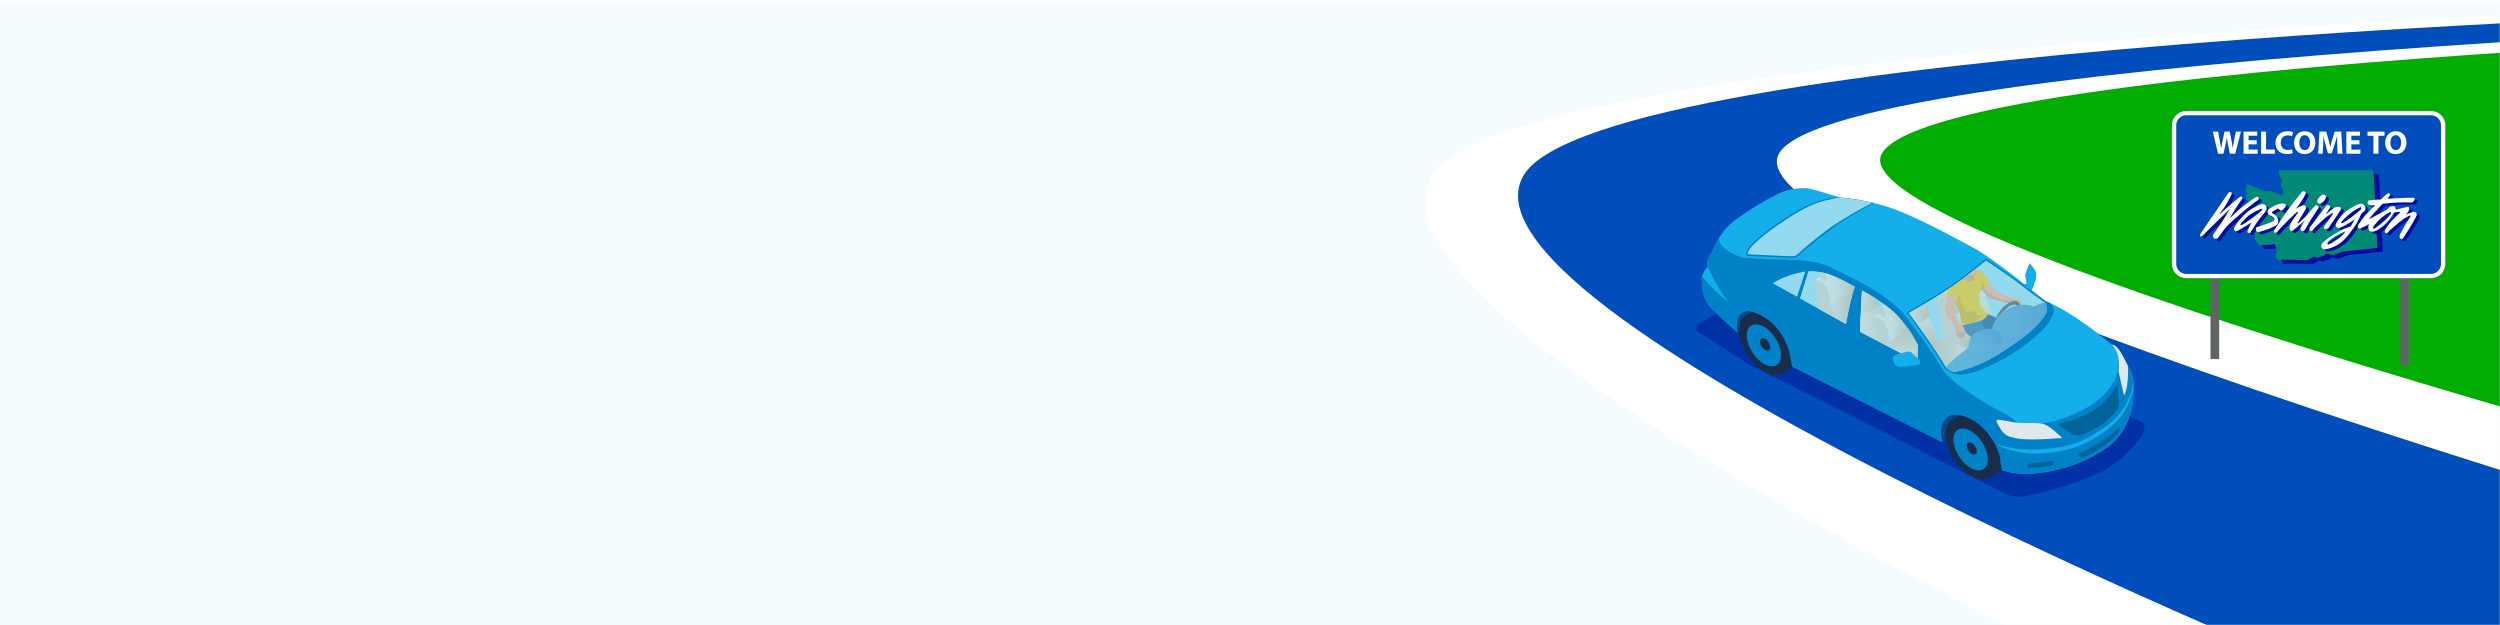<svg width="1600" height="400" fill="none" xmlns="http://www.w3.org/2000/svg" viewBox="0 0 1600 400"><g filter="url(#filter0_d)"><path fill="#F5FCFF" d="M1600 0H0v400h1600z"/></g><mask id="a" maskUnits="userSpaceOnUse" x="623" y="0" width="977" height="400"><path transform="matrix(-1 0 0 1 1600 0)" fill="#F5FCFF" d="M0 0h977v400H0z"/></mask><g mask="url(#a)"><path d="M1811.84 8.01l-221.16 12.087-412.3 43.203-76.81 45.616 349.28 203.445 293.2 27.611 67.79-331.961z" fill="#00AD00"/><path d="M1721.26 4.697S967.115 28.777 916.425 112.28C853.991 215.137 1472.9 491 1472.9 491l522.48-123.8s-828.17-206.809-790.9-269.085c38.95-65.08 809.99-83 809.99-83L1721.26 4.696z" fill="#fff"/><path d="M1531.55 450.392S919.755 205.655 975.078 112.279C1024.87 28.243 1779.91 7.401 1779.91 7.401l168.74 3.197s-771.51 22.153-809.99 87.508c-41.13 69.872 790.89 300.67 790.89 300.67l-398 51.616z" fill="#004EBB"/></g><path d="M1088.02 206.807c-3.27 1.878-3.2 4.799.17 6.494l31.23 19.982 165.34 83.193c3.37 1.694 8.93 1.652 12.64.909 14.06-2.854 34.8-9.273 45.85-14.606 3.4-1.645 8.31-4.792 11.35-7.028 5.12-3.757 13.66-11.861 16.64-17.996 1.65-3.397 2.1-6.235-1.27-7.938l-203.17-102.24c-3.37-1.695-8.8-1.553-12.07.325l-66.71 38.905z" fill="#0032A5"/><path d="M1092.84 170.849c-1.02-5.868 3.09-10.083 3.09-10.083s2.32-6.802 8.44-14.248c6.12-7.437 29.06-20.633 35.57-23.346 6.51-2.713 13.76-3.046 17.32-2.554 3.58.493 20.25 5.751 20.25 5.751s20.2 1.611 36.97 8.28 34.94 16.694 48.41 23.864c7.84 4.173 22.22 15.099 32.86 23.479l1.25-.793s-1.04-4.899-.8-5.767c.23-.877 2.73-7.012 2.73-7.012s3.06 3.097 3.99 5.659c.94 2.563-.67 6.428-1.17 8.306-.29 1.068-.92 2.337-1.4 3.238-.01-.008-.03-.017-.04-.025 5.23 4.174 8.77 7.103 8.77 7.103 18.53 7.27 42.39 27.862 42.39 27.862 4.56.234 7.7 8.831 10.98 14.69 3.29 5.868 3.12 9.816 3.03 11.536-.1 1.719 2.18 26.334-17.79 40.165-19.98 13.822-43.82 16.91-54.44 16.192a53.15 53.15 0 0 1-12.08-2.245c-.41-1.995-.8-3.864-.88-5.167-.64-10.717-10.18-23.529-19.95-28.02-12.65-5.818-18.54.092-17.89 10.818.07 1.06.39 2.737.81 4.499l-96.33-48.512c-.42-2.287-.88-4.633-1.11-6.052-1.59-9.757-9.2-20.75-17.68-25.833-13.55-8.121-17.6-.409-16.15 10.225v.017c-4.81-4.374-12.79-11.694-16.87-15.834-6.09-6.169-5.62-15.016-6.07-18.155-.46-3.138 3.79-8.038 3.79-8.038z" fill="#14AFEB"/><path d="M1089.04 178.888c.46 3.138-.02 11.986 6.07 18.154 4.09 4.14 12.07 11.46 16.87 15.834v-.017c-1.46-10.634 2.6-18.354 16.15-10.225 8.48 5.084 16.1 16.076 17.68 25.834.24 1.419.7 3.764 1.11 6.051l96.33 48.512c-.42-1.761-.75-3.439-.81-4.499-.64-10.726 5.25-16.635 17.89-10.817 9.77 4.49 19.31 17.303 19.95 28.02.08 1.302.47 3.172.88 5.167 3.04.943 7.18 1.911 12.08 2.245 10.62.718 34.46-2.371 54.44-16.193 18.13-12.545 17.92-33.971 17.8-39.121-1.67 8.814-6.12 19.848-18.32 28.237-12.6 8.672-22.43 13.338-43.1 14.173-12.18.484-20.34-3.197-24.92-4.925l-.05-.91c4.57 1.728 12.63 3.74 24.81 3.256 20.68-.827 30.5-5.501 43.1-14.165 12.28-8.447 16.71-19.565 18.36-28.413.06.309.1.601.14.885.04-2.003-.22-5.634-3.05-10.709-.92-1.644-1.83-3.497-2.76-5.325-2.14 3.631-3.53 1.845-3.53 1.845-.11 3.956-1.74 9.49-2.75 11.343-1.01 1.853-4.16 8.355-12.97 14.64s-18.81 9.607-24.53 11.444c-5.72 1.836-11.16 1.619-11.16 1.619-6.71 3.372-13.56.467-13.56.467-1.6-3.13-8.41-6.894-13.51-9.44-2.78-1.385-7.67-4.248-12.1-7.061-3.72-2.362-5.91-3.932-5.91-3.932-11.12-7.136-15.46-12.954-15.46-12.954-8.46-14.749-24.45-35.499-24.45-35.499-11.65-14.381-33.6-24.222-48.31-31.451-10.5-5.158-26.26-4.549-39.49-5.025l-15.68-.818s-15.9-4.248-16.21-12.612c-2.94 4.733-4.14 8.247-4.14 8.247s-4.11 4.224-3.09 10.083c0 0 6.77 14.407 13.63 22.795 0 0-12.54-9.899-17.12-17.052-.27.818-.41 1.611-.31 2.312zm126.12 47.527c4.1-.935 6.54-2.404 8.1-1.019l4.57 4.157s2.39 2.329.7 3.431c-1.69 1.101-7.3 1.444-11.92 1.719-4.62.275-4.97-3.915-5.07-4.591-.1-.684-.48-2.763 3.62-3.697z" fill="#0082C8"/><path d="M1154.62 172.869a24.84 24.84 0 0 1 2.58-.283c12.99-.785 26.14 7.445 30.66 9.966 7.25 4.04 20.86 11.36 28.73 20.533 9.61 11.21 7.34 10.3 21.89 35.182 0 0-4.12-2.078-10.18-5.158.08-.042.16-.076.23-.126 1.69-1.101-.7-3.43-.7-3.43l-4.57-4.157c-1.56-1.377-3.99.084-8.07 1.01-10.63-5.459-22.36-11.552-29.26-15.366-14.94-8.272-53.25-29.673-53.25-29.673s8.13-6.252 21.94-8.498z" fill="#0082C8"/><path d="M1250.15 268.415l4.45-2.646c1.73.35 3.64.984 5.73 1.953 9.77 4.49 19.31 17.303 19.95 28.02.07 1.302.47 3.172.88 5.167h.02l-7.85 4.674c-2.69 1.619-6.47 1.552-10.75-.584-8.85-4.424-16.5-16.001-17.09-25.867-.33-5.367 1.5-9.123 4.66-10.717z" fill="#192D4B"/><path d="M1254.61 265.761l-4.46 2.646c-3.17 1.594-4.99 5.35-4.67 10.717.06 1.027.2 2.07.41 3.122l-2.64.784c-.42-1.761-.75-3.439-.81-4.499-.54-8.939 3.48-14.532 12.17-12.77z" fill="#004687"/><path d="M1245.48 279.124c.59 9.866 8.25 21.451 17.09 25.867 8.85 4.415 15.54 0 14.95-9.866-.6-9.866-8.25-21.452-17.1-25.867-8.84-4.416-15.53 0-14.94 9.866z" fill="#192D4B"/><path d="M1246.43 280.058c.55 9.098 7.6 19.782 15.75 23.855 8.17 4.074 14.34.009 13.79-9.098-.55-9.098-7.6-19.782-15.76-23.855s-14.33 0-13.78 9.098z" fill="#192D4B"/><path d="M1250.22 282.153c.41 6.778 5.66 14.724 11.73 17.762 6.07 3.03 10.66 0 10.26-6.769-.41-6.777-5.66-14.724-11.73-17.754-6.08-3.046-10.67-.008-10.26 6.761z" fill="#0082C8"/><path d="M1258.74 285.425c.11 1.979 1.65 4.291 3.42 5.184 1.77.885 3.11 0 2.99-1.978-.12-1.979-1.66-4.299-3.43-5.184-1.76-.885-3.1 0-2.98 1.978zM1117.86 201.782l3.6-2.145c1.9.492 4.12 1.46 6.67 2.996 8.48 5.083 16.1 16.076 17.68 25.834.24 1.419.7 3.764 1.11 6.051l.85.426-6.74 4.006c-2.69 1.62-6.47 1.553-10.75-.584-8.85-4.415-16.5-16.001-17.1-25.867-.31-5.367 1.52-9.115 4.68-10.717z" fill="#192D4B"/><path d="M1113.18 212.5c.6 9.866 8.25 21.451 17.1 25.866 8.85 4.416 15.54.009 14.95-9.865-.59-9.866-8.25-21.452-17.1-25.867-8.84-4.416-15.54 0-14.95 9.866z" fill="#192D4B"/><path d="M1114.13 213.434c.55 9.098 7.6 19.782 15.76 23.864 8.16 4.073 14.33 0 13.79-9.098-.56-9.098-7.61-19.782-15.77-23.856-8.16-4.081-14.32-.008-13.78 9.09z" fill="#192D4B"/><path d="M1117.93 215.53c.4 6.769 5.65 14.723 11.72 17.762 6.08 3.029 10.66 0 10.26-6.77-.41-6.777-5.66-14.723-11.73-17.762-6.07-3.038-10.66-.008-10.25 6.77z" fill="#0082C8"/><path d="M1126.38 218.768c.13 2.011 1.69 4.373 3.49 5.275 1.8.901 3.17 0 3.05-2.012-.13-2.011-1.68-4.374-3.49-5.275-1.81-.901-3.17 0-3.05 2.012z" fill="#192D4B"/><path d="M1121.46 199.645l-3.6 2.146c-3.16 1.594-4.99 5.35-4.68 10.709 0 .041.01.091.01.133l-1.21.242v-.017c-1.18-8.63 1.27-15.333 9.48-13.213z" fill="#004687"/><path d="M1250.16 181.692c9.92-6.945 20.79-16.218 20.79-16.218s17.19 11.444 22.8 15.926c8.4 6.711 15.33 11.301 15.33 11.301.93.368 1.88.768 2.83 1.194 8.1 6.135-5.27 18.956-15.59 26.743-10.31 7.78-27.21 16.777-37.25 18.655-1.03.192-2 .309-2.92.368-7.96.475-11.34-3.773-11.34-3.773-7.71-13.505-24.56-35.891-24.56-35.891s19.98-11.36 29.91-18.305zM1119.07 158.688c3.38-5.117 16.66-14.69 23.6-19.123 4.97-3.171 13.01-8.497 22.65-11.318 3.21-.943 6.6-1.602 10.12-1.811a33.55 33.55 0 0 1 2.07-.067s9.94.793 21.65 3.564c0 0-16.12 8.848-23.36 13.956-7.23 5.1-21.2 16.276-22.78 17.837 0 0-2.52 3.105-5.13 3.256-2.61.158-28.92-1.211-28.92-1.211s-3.28.034.1-5.083z" fill="#0082C8"/><path d="M1250.73 182.509c8.55-5.976 17.89-13.764 20.28-15.775 3.15 2.103 17.2 11.535 22.1 15.458 8.34 6.661 15.34 11.31 15.41 11.352l.09.058.1.042.32.134c.86 1.652 1.49 3.831.71 6.009-1.6 4.449-9.74 12.821-17.65 18.046-7.65 5.042-22.22 16.711-41.51 20.3-3.13-.877-4.67-2.496-4.96-2.822-6.78-11.86-20.66-30.657-23.89-34.998 4.17-2.404 20.42-11.794 29-17.804zM1184.72 182.251c.89.493 1.67.935 2.33 1.277-2.47 6.694-4.83 19.198-5.66 23.839-8.2-4.558-19.68-10.951-29.38-16.368l5.4-17.412c10.67-.584 21.48 5.425 27.31 8.664zM1154.79 173.862c.21-.033.43-.058.65-.091l-5.36 16.151c-7.04-3.923-12.89-7.195-15.48-8.639 2.78-1.778 9.91-5.751 20.19-7.421zM1147.82 163.98c1.77-.109 3.79-2.12 4.41-2.888l.03-.042.05-.033c1.67-1.661 15.42-13.238 22.9-17.954 14.69-9.265 19.17-11.118 23.11-13.322-10.41-2.404-19.24-3.238-20.62-3.355-2.42.334-5.55 1.018-9.66 1.92-10.03 2.47-18.56 8.096-24.05 11.61l-.78.501c-7.81 4.983-20.19 14.114-23.31 18.822-1.69 2.562-1.32 3.33-1.32 3.355.08.142.36.167.36.167H1119.01c9.09.484 26.79 1.344 28.81 1.219z" fill="#94DAEE"/><path d="M1359.42 253.174s-3.28-13.714-3.51-15.208c-.23-1.494 2.24-10.367-4.19-17.378 4.14.492 7.11 7.871 10.12 13.538.21 4.232.31 13.706-2.42 19.048zM1319.85 280.318s-3.8-3.681-7.14-6.21c-3.33-2.529-5.5-3.305-9.8-3.355-4.29-.042-10.95.15-14.22-.51-3.28-.659-5.93-1.16-8.02-1.435-2.08-.284-3.8-.326-2.4 2.011s3.14 7.32 8.27 8.748c5.13 1.427 7.9 1.627 14.32 1.677 6.42.059 18.99-.926 18.99-.926z" fill="#E1E8EC"/><path d="M1330.12 278.707c.89-.05 1.78-.267 2.66-.635l.72-.3c4.01-1.695 9-3.806 13.45-7.562 3.82-3.222 6.36-5.718 7.76-7.638 1.23-1.694 1.74-3.48 1.54-5.467-.19-1.87-.81-7.587-1.17-10.834-1.48 2.287-4.12 6.152-6.97 9.365-2.41 2.721-7.49 7.671-14.49 10.308-.48.184-.96.376-1.45.576-.47.192-.95.384-1.43.56-5.65 2.145-11.21 3.781-13.94 4.532l9.27 6.177c-.01.008 1.65 1.06 4.05.918zM1299.45 296.569c2.8-.343 10.02-1.035 13.47-1.645.57-.1 1.13-.292 1.35 1.286.22 1.577-1.97 1.903-1.97 1.903-3.03.451-5.86.809-7.69.901 0 0-5.47.393-5.98.418-.63.025-1.1-.334-1.1-.334-.26-1.002.17-2.312 1.92-2.529zM1330.64 290.993l.7 1.711s.66.96 2.61-.008c1.94-.968 9.93-5.267 14.56-8.723 3.43-2.562 6.55-5.951 7.13-6.685.59-.735 1.13-2.605 1.16-3.281.02-.676.41-1.978-1.09-.233-1.5 1.744-6.86 6.301-10.44 8.68-3.58 2.379-12.56 6.895-14.08 7.479.01.008-.84.334-.55 1.06z" fill="#006399"/><path d="M1095.68 161.05s-.98 2.229.99 4.483c1.96 2.253 6.32 6.126 6.32 6.126s1.1.434-.91 2.888c-2.02 2.454-2.28 2.471-2.28 2.471s-.3.35-.78.375c-.37.025-.83-.142-1.35-.793-1.2-1.502-3.65-3.822-4.83-5.759-.87-4.966 1.96-8.756 2.84-9.791z" fill="#0082C8"/><path d="M1223.26 225.395c-1.36-1.201-3.38-.242-6.59.635-9.01-4.616-18.95-9.766-26.13-13.631.12-9.039.85-21.626 1.14-26.476 10.78 5.801 19.07 11.911 24.13 17.812 6.3 7.354 7.44 9.432 11.69 17.178.02.025.03.05.04.075l-.32 8.005-3.96-3.598z" fill="#94DAEE"/><path d="M1244.09 221.332l9.98 4.265c.37-2.446 1.35-6.018.24-12.437-1.09-6.31-4.28-10.7-4.28-10.7s.13-5.217-2.08-11.411a11.113 11.113 0 0 0-3.09-4.632c-1.75 1.118-3.59 2.27-5.45 3.414l4.68 31.501z" fill="#D4CDBF"/><path d="M1270.38 190.857s.56-4.824-1.64-11.009c-1.26-3.514-3.38-5.709-5.15-7.028-3.78 3.013-8.43 6.594-12.85 9.699-1.7 1.193-3.71 2.521-5.87 3.898 1.23 1.093 2.36 2.579 3.1 4.632 2.2 6.194 2.08 11.41 2.08 11.41l20.33-11.602z" fill="url(#paint0_linear)"/><path d="M1254.31 213.168c-1.09-6.31-4.28-10.7-4.28-10.7l20.34-11.602s2.58 3.923 4.31 9.432c1.1 3.505 1.52 9.949 1.15 12.386l-21.76 12.921c.37-2.445 1.36-6.026.24-12.437z" fill="url(#paint1_linear)"/><path d="M1294.33 216.274c-4.72-1.92-10.79-3.84-13.07-4.299-4.02-.81-5.45.676-5.45.676l-21.65 12.846c.45 2.337 5.05 5.968 9.71 8.747 12.72-5.033 22.45-12.612 28.22-16.418.75-.484 1.49-1.01 2.24-1.552z" fill="url(#paint2_linear)"/><path d="M1227.02 207.518l7.38-4.207s.47-4.14-1.41-9.449c-.02-.041-.04-.075-.05-.116-4.99 2.971-9.34 5.475-11.21 6.56.96 1.294 2.89 3.898 5.29 7.212z" fill="url(#paint3_linear)"/><path d="M1234.4 203.311l-7.38 4.207c3.11 4.307 7.03 9.824 10.72 15.308l1.34-.793c.31-2.095-.04-7.621-.99-10.626-1.48-4.724-3.69-8.096-3.69-8.096z" fill="url(#paint4_linear)"/><path d="M1245.37 234.862c7.03-4.257 15-9.374 15.21-10.375.36-1.712-14.54-6.478-18.37-7.212-3.83-.726-5.2.609-5.2.609l-1.9 1.069c3.77 5.475 7.54 11.201 10.26 15.909z" fill="url(#paint5_linear)"/><path d="M1271.45 200.991s5.77 1.519 9.38 4.432c3.61 2.913 8.39 8.497 8.39 8.497l-3.48 5.434s-12.17-5.96-15.53-7.763c-3.35-1.803-6.25-7.32-6.25-7.32l7.49-3.28z" fill="#014B89"/><path d="M1267.35 202.727s1.9 3.205 1.76 4.157c-.14.951.62 2.771.62 2.771s5.84 4.449 7.47 6.744c1.63 2.304 3.2 5.885 2.75 5.918-.44.033-6.65 2.537-6.65 2.537s-5.46-5.801-8.69-7.42c-3.23-1.611-8.09-4.691-9.26-10.066l12-4.641z" fill="#1A64A3"/><path d="M1288.03 190.457s.04.009.09.009c.38.058 1.97.283 2.68.45.81.192 1.27-.058 2.3 1.127 1.03 1.194.98 1.995.94 2.796-.05.802-.32 1.995-.58 2.271-.26.275-.37.551-.74.484-.38-.067-.55-.259-.52-.234.02.025-.5-.008-.47-.551.03-.534.33-1.703.33-1.703l-.3-.959s-.75-.51-.96-.443c-.22.067-2.29.167-2.29.167s-2.9.209-3.99-.075c-1.1-.284-10.47-2.629-11.34-3.205-.85-.584-4.12-4.775-5.49-6.143-1.37-1.369-1.86-5.96-2.65-6.202-.79-.234-2.61-.117-2.61-.117l-1.37-2.771s3.84-3.856 6.27-1.886c2.42 1.961 3.23 3.138 3.63 3.664.41.526 4.5 7.854 5.64 8.689 1.14.834 8.56 4.09 9.73 4.073.84 0 1.7.559 1.7.559z" fill="#F2A983"/><path d="M1267.1 181.985s3.99 4.75 5.2 5.543c1.2.793 2.79-1.052 2.49 0-.3 1.051.07 2.111.49 2.337.42.225 9.3 2.454 9.91 2.637.61.184 2.89-1.377 4.05-.676.69.418 1.01 1.236.87 1.953-.67.05-1.59.092-1.59.092s-2.9.209-3.99-.075c-1.1-.284-10.47-2.629-11.34-3.205-.86-.584-4.12-4.774-5.49-6.143-.4-.401-.73-1.077-1.01-1.837l.41-.626z" fill="#D88F69"/><path d="M1263.72 172.913s2.45-.977 4.26.601c1.8 1.585 5.21 6.627 5.21 6.627s-3.5 5.442-6.15 6.152c-2.65.709-3.32-13.38-3.32-13.38z" fill="#F6C100"/><path d="M1265.46 179.623c.46-.96 3.04-.801 3.73 1.169.41 1.193.91 2.278 1.24 2.946-1.08 1.185-2.3 2.27-3.39 2.562-1.11.293-1.98-1.969-2.63-4.707.49-.927.9-1.678 1.05-1.97z" fill="#DDA800"/><path d="M1258.11 181.626c3.69.676 6.22.501 6.74-1.51.51-2.012-1.68-6.235-1.68-6.235l-.66-.209a305.062 305.062 0 0 1-7.21 5.542c.36 1.06 1.16 2.112 2.81 2.412z" fill="#D88F69"/><path d="M1266.89 193.086c-.06-.759-.48-4.307-.48-4.307.68-.918 1.8-3.464 1.59-7.654-.21-4.19-2.88-7.887-2.88-7.887s-.98-.201-1.78-.226c-.29.226-.59.459-.88.693.02.025.03.05.06.075 1.17 1.327 1.94 4.975-.35 6.193-2.05 1.086-3.85-.133-4.96-1.252-.19-.192-.37-.367-.54-.542a209.421 209.421 0 0 1-5.94 4.324c-.9.634-1.88 1.302-2.94 1.994.35 4.316 4.72 11.636 5.61 13.105 1.04 1.703 2.44 11.101 2.44 11.101 1.39-1.177 6.84-1.953 11.35-3.322 4.53-1.369 4.94-4.482 4.94-4.482s-1.11-.601-1.79-1.277c-.68-.668-3.38-5.776-3.45-6.536z" fill="#F6C100"/><path d="M1263.69 175.984c1.53-.376 1.08-1.678 1.09-2.638.01-.492.07-1.051.14-1.602a416.539 416.539 0 0 1-5.22 4.123c1.43.342 2.96.376 3.99.117z" fill="#F2A983"/><path d="M1264.44 175.625c.62-.559.34-1.528.35-2.279.01-.492.07-1.051.14-1.602l-.09.075c.06.309.06.701-.38.743-.48.041-.19.884-.21 1.427 0 .292.06 1.01.19 1.636z" fill="#D88F69"/><path d="M1254.67 189.13c-.22 2.262-.07 3.464.94 5.358 1 1.895.86 3.706 2.61 4.716 1.74 1.01 3.28-.058 5.05 0 1.77.05 1.63-.025 1.43 1.169-.19 1.185-.09 1.903 1.39 1.477 1.49-.434 3.57-1.127 3.16-.142-.32.793-4.33 3.13-5.61 4.65-1.2.292-2.37.559-3.43.818-1.35-.234-3.03-.585-4.77-.969-.49-2.913-1.34-7.445-2.03-8.58-.95-1.569-5.49-8.264-5.25-12.395l4.9-.576c0-.017 1.83 2.212 1.61 4.474z" fill="#DDA800"/><path d="M1280.02 209.872c.94 0 2.07-.292 3.32-.902 4.33-2.111 8.52-7.278 9.35-11.543.59-3.03-.66-4.783-3-4.783-.94 0-2.07.292-3.32.902-4.32 2.111-8.51 7.278-9.35 11.543-.59 3.03.67 4.783 3 4.783zm-1.09-4.424c.7-3.547 4.35-8.038 7.99-9.816.94-.459 1.8-.693 2.48-.693.54 0 .92.142 1.15.426.36.434.45 1.294.25 2.346-.7 3.547-4.36 8.038-8 9.815-.93.46-1.79.702-2.48.702-.53 0-.92-.142-1.15-.426-.36-.442-.45-1.302-.24-2.354z" fill="#39464A"/><path d="M1309.74 199.789c.77-2.153.15-4.307-.68-5.951-6.2-.067-19.49 9.281-32.54 17.061-12.65 7.537-25.84 18.48-31.22 23.838.11.192.22.384.32.568.29.325 1.83 1.945 4.96 2.821 19.29-3.589 33.86-15.25 41.51-20.299 7.91-5.217 16.05-13.589 17.65-18.038z" fill="url(#paint6_linear)"/><path d="M1306.49 204.939c-.7-4.157-3.62-7.88-3.62-7.88s-6.4-4.741-16.69 0C1275.89 201.8 1274.32 212 1274.32 212v.2c6.08 2.88 13.41 4.825 20.17 3.94 4.61-3.372 9.06-7.57 12-11.201z" fill="url(#paint7_linear)"/><path d="M1259.96 221.816s-.95-5.917 5.82-9.548c6.77-3.631 12.14-.91 12.14-.91s8.54 5.851-1.88 11.485c-10.42 5.634-16.08-1.027-16.08-1.027z" fill="url(#paint8_linear)"/><path d="M1254.44 207.268c.52.567 2.29 1.97 2.64 2.905.35.934.79 2.353.63 3.313-.16.968-.08 2.221-.59 2.362-.51.142-.75.042-.75.042s-.05.66-.71.635c-.65-.026-.56-.293-.56-.293s-.54.409-.83.318c-.29-.092-.42-1.119-.42-1.119s-.46-2.412-.56-2.621c-.08-.209-.51-1.36-.53-.96-.02.393.42 1.912.51 2.421.09.509.44 1.36.14 1.427-.3.059-.99-.776-1.2-1.494-.21-.718-1.05-2.362-1.07-2.855-.02-.484.26-2.512-.11-3.029-.36-.518-4.17-4.065-5.16-6.252-.98-2.195-1-2.237-1.16-3.23-.15-.86.3-1.979.3-1.979s.5-5.892 1.31-7.478c.82-1.586 1.28-2.596 1.32-3.08.05-.484.43-2.413 1.95-2.605 1.52-.192 4.45 2.454 4.53 3.506.08 1.052-1.18 2.195-1.72 3.439-.54 1.244-1.77 8.355-1.77 8.355s2.86 7.237 3.81 8.272z" fill="#F2A983"/><path d="M1257.12 215.848c-.51.142-.75.042-.75.042s-.05.659-.7.634c-.66-.025-.57-.292-.57-.292s-.54.409-.83.317c-.29-.092-.42-1.118-.42-1.118s-.34-1.761-.5-2.404c.13-.401 1.2-.075 1.2-.075s.22-.209.71-.426c.5-.217 1.13-.083 1.13-.083s.29-.084 1.03-.343a.872.872 0 0 1 .21-.05c.1.518.15 1.019.08 1.444-.16.952-.08 2.212-.59 2.354zM1251.69 212.902c.54 0 1.04.058 1.28.083.12.493.25 1.01.3 1.269.09.509.44 1.361.14 1.427-.3.059-.99-.776-1.2-1.494-.09-.309-.31-.793-.52-1.285z" fill="#D88F69"/><path d="M1254.4 184.181c-.43-1.419-1.27-2.246-2.17-2.73-.5.359-1 .718-1.49 1.06-1.27.885-2.71 1.853-4.25 2.855-.47 2.17-.36 4.173-.36 4.173 3.4-.784 6.91 1.327 6.91 1.327s2.23-3.772 1.36-6.685z" fill="#F6C100"/><path d="M1201.92 192.024c-3.06-2.028-6.44-4.048-10.11-6.026l-.14.084c-.26 4.24-.82 13.947-1.04 22.269l11.92-7.078c.27-1.812.05-6.152-.63-9.249z" fill="url(#paint9_linear)"/><path d="M1217.99 206.315c-.65-.785-1.37-1.636-2.17-2.571-1.81-2.112-4.03-4.24-6.64-6.377-1.69-.534-3.14-.935-3.99-1.11-3.45-.693-4.67.584-4.67.584l-9.7 5.759c-.13 3.389-.24 6.795-.29 9.816 2.94 1.586 6.36 3.381 9.97 5.275 3.87-2.303 12.5-7.787 17.49-11.376z" fill="url(#paint10_linear)"/><path d="M1209.06 218.776s.11-4.483-1.77-9.791c-2.11-5.935-8.13-6.461-8.13-6.461l2.32 15.651c3.23 1.686 6.61 3.439 9.96 5.158-1.11-2.813-2.38-4.557-2.38-4.557z" fill="#D4CDBF"/><path d="M1221.93 211.438c-1.5-2.162-3.28-4.399-6.11-7.704-1.9-2.203-4.23-4.44-6.99-6.677l-9.67 5.467s6.02.517 8.13 6.46c1.88 5.309 1.77 9.791 1.77 9.791l12.87-7.337z" fill="url(#paint11_linear)"/><path d="M1223.26 225.395l3.96 3.606.32-8.005c0-.025-.02-.05-.04-.075-2.34-4.274-3.74-6.819-5.58-9.482l-12.86 7.337s1.26 1.744 2.36 4.557c1.76.91 3.52 1.811 5.24 2.696 3.22-.876 5.24-1.836 6.6-.634z" fill="url(#paint12_linear)"/><path d="M1206.19 197.558c.53.626.59 3.973.58 5.651.15-.025.3-.067.45-.125l5.04-3.014a70.752 70.752 0 0 0-6.21-5.141c-1.26.759-2.26 1.36-2.57 1.544.91-.159 2.07.334 2.71 1.085z" fill="url(#paint13_linear)"/><path d="M1203.49 196.465c.9-.142 2.05.342 2.7 1.094.53.626.59 3.973.58 5.65-.58.101-1.07-.025-1.07-.025s-3.05-1.644-3.47-2.387c-.42-.743 1.16-4.265 1.16-4.265s.04-.034.1-.067z" fill="#D4CDBF"/><path d="M1227.42 224.143l-3.35 1.986 3.16 2.871.19-4.857z" fill="url(#paint14_linear)"/><path d="M1169.58 185.457c-2.12-5.935-8.13-6.461-8.13-6.461l2.78 18.822c3.67 2.045 7.29 4.065 10.66 5.935-1.03-5.05-3.54-8.506-3.54-8.506s.11-4.482-1.77-9.79z" fill="#D4CDBF"/><path d="M1185.94 186.926l-14.59 8.322s2.5 3.464 3.54 8.505c2.31 1.285 4.5 2.504 6.5 3.614.71-3.94 2.51-13.53 4.55-20.441z" fill="url(#paint15_linear)"/><path d="M1185.94 186.926c.37-1.227.74-2.387 1.11-3.397-.66-.342-1.44-.776-2.33-1.277-3.78-2.104-9.66-5.359-16.24-7.237l-7.04 3.982s6.02.517 8.13 6.46c1.88 5.309 1.78 9.791 1.78 9.791l14.59-8.322z" fill="url(#paint16_linear)"/><path d="M1168.82 175.114c.22 1.302.25 3.364.25 4.558.15-.025.3-.067.45-.126l4.41-2.637a52.061 52.061 0 0 0-5.11-1.795z" fill="url(#paint17_linear)"/><path d="M1164.53 177.26c.41.743 3.47 2.387 3.47 2.387s.48.125 1.07.025c0-1.202-.03-3.255-.25-4.557-1.19-.351-2.4-.66-3.63-.902-.42 1.085-.91 2.588-.66 3.047z" fill="#D4CDBF"/><path opacity=".45" d="M1184.72 182.251c.89.493 1.67.935 2.33 1.277-2.47 6.694-4.83 19.198-5.66 23.839-8.2-4.558-19.68-10.951-29.38-16.368l5.4-17.412c10.67-.584 21.48 5.425 27.31 8.664zM1250.73 182.509c8.55-5.976 17.89-13.764 20.28-15.775 3.15 2.103 17.2 11.535 22.1 15.458 8.34 6.661 15.34 11.31 15.41 11.352l.09.058.1.042.32.134c.86 1.652 1.49 3.831.71 6.009-1.6 4.449-9.74 12.821-17.65 18.046-7.65 5.042-22.22 16.711-41.51 20.3-3.13-.877-4.67-2.496-4.96-2.822-6.78-11.86-20.66-30.657-23.89-34.998 4.17-2.404 20.42-11.794 29-17.804zM1223.26 225.395c-1.36-1.201-3.38-.242-6.59.635-9.01-4.616-18.95-9.766-26.13-13.631.12-9.039.85-21.626 1.14-26.476 10.78 5.801 19.07 11.911 24.13 17.812 6.3 7.354 7.44 9.432 11.69 17.178.02.025.03.05.04.075l-.32 8.005-3.96-3.598z" fill="#94DAEE"/><path d="M1420.28 120.415h-5.57v109.399h5.57V120.415zM1541.76 124.533h-5.57v109.399h5.57V124.533z" fill="#5F6464"/><path d="M1555.78 71h-156.55c-5.09 0-9.23 4.101-9.23 9.141v88.783c0 5.04 4.14 9.141 9.23 9.141h156.55c5.09 0 9.23-4.101 9.23-9.141V80.141c0-5.04-4.14-9.141-9.23-9.141z" fill="#004EBB"/><path d="M1555.78 73.755c3.55 0 6.45 2.874 6.45 6.39v88.782c0 3.512-2.9 6.389-6.45 6.389h-156.55c-3.55 0-6.45-2.874-6.45-6.389V80.141c0-3.512 2.9-6.389 6.45-6.389h156.55v.004zm0-2.755h-156.55c-5.09 0-9.23 4.101-9.23 9.141v88.783c0 5.04 4.14 9.141 9.23 9.141h156.55c5.09 0 9.23-4.101 9.23-9.141V80.141c0-5.04-4.14-9.141-9.23-9.141z" fill="#fff"/><g clip-path="url(#clip0)"><path d="M1419.53 98.37l-3.36-14.14h3.42l1.07 5.83c.31 1.68.61 3.5.84 4.93h.04c.23-1.53.57-3.23.92-4.97l1.2-5.79h3.4l1.13 5.96c.31 1.66.55 3.17.76 4.74h.04c.21-1.57.53-3.23.82-4.91l1.15-5.79h3.25l-3.65 14.14h-3.46l-1.2-6.08c-.27-1.43-.5-2.75-.67-4.36h-.03c-.25 1.59-.48 2.94-.82 4.36l-1.34 6.08h-3.51zM1444.29 92.39h-5.2v3.36h5.81v2.62h-9.02V84.23h8.73v2.62h-5.52v2.94h5.2v2.6zM1447.08 84.23h3.21v11.46h5.62v2.69h-8.83V84.23zM1467.39 97.97c-.59.29-1.91.61-3.63.61-4.89 0-7.41-3.04-7.41-7.07 0-4.83 3.44-7.51 7.72-7.51 1.66 0 2.92.34 3.48.63l-.65 2.54a6.96 6.96 0 0 0-2.69-.52c-2.54 0-4.51 1.53-4.51 4.68 0 2.83 1.68 4.62 4.53 4.62.96 0 2.04-.21 2.66-.46l.5 2.48zM1481.8 91.15c0 4.64-2.81 7.45-6.95 7.45-4.2 0-6.65-3.17-6.65-7.2 0-4.23 2.71-7.4 6.89-7.4 4.34 0 6.71 3.25 6.71 7.15zm-10.22.19c0 2.77 1.3 4.72 3.44 4.72 2.16 0 3.4-2.06 3.4-4.8 0-2.54-1.22-4.72-3.42-4.72-2.16 0-3.42 2.06-3.42 4.8zM1495.86 92.96c-.06-1.7-.13-3.76-.13-5.81h-.06c-.44 1.8-1.03 3.82-1.57 5.48l-1.72 5.52h-2.5l-1.51-5.48a66.97 66.97 0 0 1-1.28-5.52h-.04c-.09 1.91-.15 4.09-.26 5.85l-.25 5.37h-2.96l.9-14.14h4.26l1.38 4.72c.44 1.64.88 3.4 1.2 5.06h.06c.4-1.64.88-3.5 1.34-5.08l1.51-4.7h4.17l.78 14.14h-3.13l-.19-5.41zM1510.06 92.39h-5.2v3.36h5.81v2.62h-9.02V84.23h8.73v2.62h-5.52v2.94h5.2v2.6zM1519 86.92h-3.8v-2.69h10.87v2.69h-3.86v11.46H1519V86.92zM1540.1 91.15c0 4.64-2.81 7.45-6.95 7.45-4.2 0-6.65-3.17-6.65-7.2 0-4.24 2.71-7.41 6.88-7.41 4.35.01 6.72 3.26 6.72 7.16zm-10.22.19c0 2.77 1.3 4.72 3.44 4.72 2.16 0 3.4-2.06 3.4-4.8 0-2.54-1.22-4.72-3.42-4.72-2.16 0-3.42 2.06-3.42 4.8z" fill="#fff"/><path d="M1522.25 111.35h-60.54s.33 3.84 1.48 5c1.15 1.15.31 3.98-.1 4.98l1.78 3.04-.21 2.62-3.46-.31s-2.57-2.62-7.07-1.83c0 0-.94.1-3.56-.94-2.62-1.05-8.85-3.61-8.85-3.61l-1.15 4.09.89 1.47-.31 1.83.05 2.25 1.15 1.31 1.68 4.45s-.05 1.73 1.47 5.08l.05 4.87 1.26 9.85s1.89 3.3 2.41 3.88c0 0 3.46.16 10.16-.73l1.36 4.24-.84 3.46 1.68 2.88 1.41-.68 17.6.26 3.61-2.15 2.3.73 4.5-1.49.89-1.2 5.08.89 5.34-2.2 22.69-2.41s-2.2-49.63-2.75-49.63z" fill="#000B9E"/><path d="M1518.79 108.99h-60.54s.33 3.84 1.48 5c1.15 1.15.31 3.98-.1 4.98l1.77 3.03-.21 2.62-3.46-.31s-2.57-2.62-7.07-1.83c0 0-.94.1-3.56-.94-2.62-1.05-8.85-3.61-8.85-3.61l-1.15 4.07.89 1.47-.31 1.83.05 2.25 1.15 1.31 1.68 4.45s-.05 1.73 1.47 5.08l.05 4.87 1.26 9.85s1.89 3.3 2.41 3.88c0 0 3.46.16 10.16-.73l1.36 4.24-.84 3.46 1.68 2.88 1.41-.68 17.6.26 3.61-2.15 2.3.73 4.5-1.47.89-1.2 5.08.89 5.34-2.2 22.68-2.41c.02 0-2.18-49.62-2.73-49.62z" fill="#018A76"/><path d="M1522.07 132.86c-.5 0-1 .02-1.5.02-.47 0-.96-.01-1.42-.12a5.05 5.05 0 0 1-.69-.22c-.21-.08-.43-.15-.63-.26a1.2 1.2 0 0 1-.59-.7c-.1-.32-.07-.67.08-.96.08-.17.13-.34.2-.51.04-.1.1-.21.19-.28.09-.07.21-.1.32-.12.21-.04.42-.05.63-.08l1.45-.18c.98-.12 1.97-.21 2.96-.27.5-.03 1-.05 1.51-.06l.73-.03c.19-.01.39 0 .57-.08.17-.07.29-.2.4-.35.14-.18.28-.35.43-.51.29-.33.6-.64.91-.95.64-.6 1.32-1.16 2.02-1.68.32-.23.62-.51 1.04-.48.37.03.72.28.83.63.14.43-.12.77-.33 1.12-.27.42-.53.85-.8 1.27-.06.09-.12.18-.17.27-.04.08-.05.17-.08.25 2.53-.15 5.06-.26 7.6-.38 1.29-.06 2.57-.13 3.86-.17 1.28-.04 2.56-.02 3.84-.02h.45c.15-.01.29-.04.43-.08.24-.05.47 0 .67.14.19.14.35.34.38.58.03.24-.07.48-.17.7-.19.46-.48.88-.86 1.2-.2.16-.41.28-.66.34-.26.06-.54.08-.81.08-.65.01-1.29-.01-1.94-.03-.63-.01-1.27-.01-1.9-.01-1.28 0-2.57.02-3.85.07-2.57.09-5.12.29-7.67.55-.64.07-1.29.13-1.93.19-.25.02-.5.04-.73.14-.24.1-.41.29-.59.48-.85.95-1.71 1.88-2.57 2.82-.86.94-1.71 1.87-2.54 2.83-.82.95-1.62 1.92-2.43 2.88-.1.12-.2.23-.29.35-.04.05-.08.11-.12.16-.02.03-.06.07-.07.1-.03.02-.03.04 0 .06.01.02.03.04.04.05.02.01.15-.06.18-.07.07-.03.14-.07.21-.1.14-.08.29-.15.43-.23.57-.3 1.13-.61 1.7-.91l3.39-1.83c1.13-.61 2.26-1.21 3.38-1.83.55-.3 1.11-.61 1.66-.92.26-.14.51-.28.72-.49.18-.18.32-.39.5-.58.64-.67 1.47-1.12 2.39-1.26.44-.07.93-.11 1.36.04.39.14.7.43.87.8.19.43.15.91.15 1.37 2.07-.53 4.15-1.03 6.24-1.51l.78-.18c.22-.05.44-.11.66-.13.26-.02.54.02.7.24.18.24.19.58.18.87-.02.45-.12.9-.29 1.32-.19.46-.45.89-.73 1.3-.31.45-.65.87-.91 1.34.42-.21.83-.45 1.27-.63.45-.18.9-.37 1.35-.55.45-.18.91-.35 1.36-.51.38-.13.73-.25 1.14-.2.7.09 1.43.57 1.65 1.26.13.4.08.83-.09 1.21-.19.44-.4.87-.62 1.29-.45.87-.95 1.72-1.43 2.57-.49.86-.97 1.72-1.47 2.57-1 1.71-2.07 3.38-3.15 5.05-.53.81-1.06 1.63-1.6 2.44-.12.17-.22.36-.37.51-.12.12-.27.22-.43.28-.15.06-.32.1-.49.12-.15.02-.33.05-.47 0-.27-.09-.49-.39-.63-.63-.19-.33-.19-.7-.15-1.07.09-.92.55-1.73.98-2.53.24-.43.48-.87.72-1.3.23-.42.44-.86.67-1.28.48-.88 1.01-1.73 1.53-2.58a133.463 133.463 0 0 1 2.39-3.82c.13-.21.27-.41.4-.62.11-.18.28-.37.31-.58a.508.508 0 0 0-.25-.5c-.17-.09-.35 0-.51.08-.41.21-.82.43-1.22.65-.79.44-1.57.92-2.33 1.42-1.55 1.03-2.99 2.18-4.41 3.39-1.52 1.29-3.02 2.61-4.52 3.92-.35.31-.67.64-.98.99-.25.3-.51.62-.88.77-.33.14-.74.13-1.02-.1-.31-.25-.42-.7-.4-1.09.02-.41.2-.8.4-1.15.22-.39.47-.78.71-1.16.5-.78 1.03-1.54 1.6-2.27.59-.75 1.22-1.46 1.87-2.17.66-.73 1.33-1.45 2.01-2.15.67-.7 1.37-1.35 2.1-1.99l.53-.47c.16-.15.36-.28.49-.46.28-.39-.3-.48-.57-.5-.48-.04-.97.05-1.45.11-.24.03-.48.07-.72.1-.22.03-.45.03-.65.11-.38.14-.58.52-.8.83-.28.41-.56.82-.84 1.22-.55.8-1.11 1.6-1.7 2.37-.54.7-1.12 1.37-1.74 2.02a31.694 31.694 0 0 1-4.03 3.55c-.71.53-1.46 1.02-2.25 1.42-.4.2-.82.38-1.24.54-.41.16-.84.3-1.28.35-.72.08-1.53-.1-2.08-.6s-.79-1.29-.86-2.01c-.04-.4-.01-.8.11-1.19.06-.21.15-.41.25-.6.05-.08.11-.16.15-.25.03-.08.04-.17.06-.25-.39.22-.77.44-1.16.65-.4.22-.82.41-1.23.61-.85.42-1.71.83-2.56 1.23-.36.17-.71.37-1.12.37-.32 0-.66-.09-.9-.29-.52-.43-.53-1.32-.17-1.85 1.04-1.51 2.07-3.05 3.21-4.49 1.13-1.41 2.35-2.75 3.6-4.05.63-.65 1.26-1.3 1.9-1.95.31-.31.61-.64.94-.93.33-.29.67-.56 1-.85.08-.07.15-.14.22-.22.03-.04.06-.07.1-.11.05.03.02.02-.02-.04zm10.14 4.81c.01-.3-.07-.67-.45-.58-.22.05-.42.18-.62.29-.24.13-.47.26-.71.39-.95.54-1.87 1.15-2.74 1.8a34.339 34.339 0 0 0-4.75 4.35c-.71.79-1.42 1.62-2.01 2.5-.22.33-.41.82-.05 1.13.36.32.92.1 1.25-.15 1.85-1.36 3.7-2.72 5.41-4.26a39.598 39.598 0 0 0 3.47-3.54c.18-.21.37-.42.54-.64.17-.2.34-.4.47-.62.13-.2.21-.43.19-.67zM1422.52 138.521c1.74-1.54 3.47-3.08 5.22-4.61 1.72-1.52 3.46-3.01 5.25-4.46.45-.37.9-.73 1.36-1.09.22-.17.43-.35.65-.52.21-.17.42-.38.66-.52.36-.22.87-.2 1.17.13.3.33.24.84.02 1.19-.3.48-.64.94-.95 1.41-.32.48-.64.96-.95 1.44-.63.95-1.27 1.9-1.88 2.86-1.24 1.94-2.37 3.95-3.53 5.94-.11.2-.26.38-.23.62.12-.1.24-.18.35-.3.12-.12.23-.24.35-.36.23-.24.47-.48.7-.71.47-.47.94-.94 1.42-1.41.96-.93 1.94-1.84 2.94-2.73a58.51 58.51 0 0 1 3.11-2.55c1.09-.82 2.2-1.61 3.31-2.39 1.11-.78 2.21-1.58 3.35-2.31.29-.18.57-.37.86-.55.23-.15.48-.26.75-.26.51 0 .94.41 1.06.89.12.51-.14.98-.55 1.27-.56.4-1.12.78-1.68 1.17-1.13.81-2.21 1.68-3.29 2.54-1.1.87-2.18 1.75-3.25 2.65-1.07.89-2.12 1.8-3.18 2.7-1.05.89-2.11 1.77-3.14 2.68-1.02.9-2.02 1.82-3.01 2.76-.96.91-1.91 1.83-2.78 2.83-.86.97-1.66 1.99-2.41 3.04-.38.53-.75 1.06-1.11 1.6-.39.56-.8 1.1-1.21 1.64-.19.24-.36.49-.6.67-.2.16-.44.27-.69.34-.47.12-1.02.09-1.46-.13-.89-.45-.96-1.59-.63-2.43.12-.3.29-.57.47-.83.2-.28.4-.56.59-.84l1.2-1.68a114.9 114.9 0 0 0 2.38-3.4c.77-1.15 1.51-2.33 2.24-3.5.74-1.18 1.46-2.37 2.2-3.56.37-.59.73-1.18 1.08-1.78l.27-.45c.04-.07.09-.14.13-.21.01-.02.07-.09.06-.11 0-.01-.03-.03-.04-.04-.02-.02-.03-.03-.05-.02-.05.01-.13.1-.17.13l-.18.15c-.13.12-.25.25-.38.37-1.01 1-2.02 1.99-3.03 2.99-1.01.99-2.01 1.98-3.02 2.98-1.01.99-2.02 1.99-3.03 2.98-1.01 1-2.03 2-3.04 2.99-1 .99-2.01 1.97-3 2.96-.48.48-.96.97-1.45 1.44-.22.21-.43.41-.74.49-.13.04-.27.05-.41.05-.11 0-.28.01-.38-.04-.22-.1-.24-.42-.23-.62.02-.29.1-.57.22-.83.12-.27.29-.53.46-.77l.6-.87c.8-1.17 1.6-2.33 2.4-3.5.8-1.17 1.6-2.35 2.41-3.52.8-1.16 1.59-2.33 2.39-3.49.8-1.16 1.61-2.32 2.41-3.49a426.1 426.1 0 0 0 2.36-3.49l2.37-3.51c.79-1.16 1.58-2.32 2.38-3.48.16-.23.3-.47.54-.63.19-.13.42-.21.65-.22.48-.03.86.27 1 .72.07.24.08.49.01.73-.04.15-.12.29-.19.43-.08.16-.16.31-.24.47-.31.62-.63 1.25-.95 1.87-.62 1.2-1.23 2.41-1.92 3.57a48.5 48.5 0 0 1-2.17 3.32c-.38.54-.78 1.06-1.17 1.6-.2.27-.4.55-.6.82-.1.14-.2.27-.3.41-.05.06-.09.12-.13.19-.01.02-.04.07-.04.09-.03.04.01.06.04.09zM1471.47 134.95c.47-.28.92-.6 1.41-.85.51-.26 1.04-.5 1.56-.74.26-.12.53-.24.79-.35.23-.1.47-.23.72-.28.39-.09.82.06 1.15.27.35.22.61.54.7.95.09.44.03.91-.18 1.31-.13.25-.29.49-.43.73-.15.25-.31.5-.46.76-.3.5-.6 1-.9 1.49-.61 1.01-1.21 2.02-1.81 3.03-.3.51-.61 1.02-.91 1.52-.15.25-.3.51-.45.76-.1.17-.29.4-.24.62.06.23.31.31.5.19.21-.14.39-.36.58-.54.42-.39.83-.79 1.25-1.18.84-.8 1.69-1.59 2.52-2.4.4-.39.8-.78 1.17-1.19.36-.4.69-.82 1.03-1.24.72-.9 1.48-1.75 2.24-2.62.39-.44.78-.88 1.16-1.32.19-.22.38-.43.57-.65a1.36 1.36 0 0 1 1.65-.31c.37.2.65.59.7 1 .07.5-.19.89-.45 1.29-.32.48-.64.96-.96 1.43-.65.97-1.27 1.96-1.9 2.94-1.26 1.97-2.49 3.96-3.67 5.98-.3.51-.59 1.01-.89 1.52-.15.25-.3.51-.45.76-.14.23-.27.48-.43.7-.25.33-.58.6-.99.7-.38.09-.79.02-1.13-.18-.34-.2-.58-.53-.68-.91-.11-.41-.01-.79.2-1.15.59-1 1.18-1.99 1.78-2.99.15-.25.3-.49.44-.74.12-.2.28-.4.28-.65-.07.03-.14.04-.21.09-.08.06-.16.14-.24.21-.16.13-.31.27-.46.4l-.91.79c-.61.53-1.23 1.06-1.84 1.59-.61.52-1.21 1.05-1.82 1.57-.3.26-.6.52-.9.77-.29.24-.58.51-.89.72-.15.1-.31.19-.47.27-.08.04-.16.08-.23.12-.07.04-.16.1-.24.12-.08.02-.15-.03-.22-.06-.09-.04-.18-.08-.26-.13-.17-.08-.34-.17-.5-.26-.23-.13-.42-.31-.48-.57-.08-.3-.03-.65 0-.96.12-1.37.57-2.68 1.27-3.85.39-.66.85-1.27 1.29-1.9.46-.66.91-1.33 1.37-1.99.23-.33.45-.66.68-.97.22-.3.49-.57.69-.89.07-.11.11-.25.07-.38-.05-.14-.2-.28-.35-.3-.16-.02-.29.09-.4.19-.15.13-.29.27-.44.4-1.16 1.05-2.34 2.07-3.44 3.17a365.65 365.65 0 0 0-3.39 3.44c-1.13 1.15-2.25 2.31-3.37 3.47-.56.58-1.12 1.16-1.68 1.73-.24.24-.46.5-.75.69-.24.16-.57.3-.86.27-.27-.03-.44-.24-.54-.48-.14-.32-.18-.67-.05-1 .07-.18.19-.34.3-.51.11-.17.22-.34.33-.5l.65-1.01c.86-1.34 1.71-2.68 2.6-4 .9-1.33 1.82-2.64 2.75-3.95.93-1.31 1.86-2.62 2.81-3.92.94-1.29 1.89-2.57 2.87-3.83.98-1.26 1.96-2.52 2.97-3.76.5-.62 1.01-1.24 1.52-1.85.26-.31.52-.62.78-.92.21-.24.4-.52.68-.69.43-.26.99-.24 1.4.05.23.16.41.4.5.67.12.35.05.68-.11 1.01-.64 1.34-1.37 2.64-2.16 3.9-.79 1.26-1.64 2.48-2.53 3.67-.22.29-.43.59-.67.87-.11.14-.23.27-.35.4l-.18.21c-.03.03-.07.07-.09.1-.02.05-.03 0 0 .06-.02.03.01.06.03.07z" fill="#000B9E"/><path d="M1508.81 141.82c-.4.29-.79.6-1.21.87-.43.28-.88.54-1.31.81-.89.55-1.79 1.09-2.69 1.62-.88.52-1.77 1.03-2.7 1.47-.45.21-.89.45-1.35.65-.31.14-.66.17-.99.12-.67-.1-1.31-.54-1.57-1.18-.17-.41-.21-.87-.1-1.3.11-.44.36-.83.59-1.22.97-1.64 2.09-3.19 3.37-4.6a21.72 21.72 0 0 1 4.34-3.66c.86-.55 1.73-1.07 2.62-1.57.88-.49 1.76-1.01 2.69-1.4.46-.19.94-.36 1.42-.48.38-.1.77-.16 1.17-.14.71.04 1.37.35 1.87.85.52.52.9 1.21.91 1.96.01.69-.24 1.41-.72 1.91-.11.11-.23.21-.37.3-.15.09-.32.15-.48.23-.33.18-.62.43-.86.73-.26.32-.43.69-.58 1.07-.17.44-.36.88-.55 1.31-.78 1.75-1.7 3.43-2.72 5.04-1.04 1.66-2.18 3.26-3.36 4.83-1.17 1.57-2.38 3.12-3.76 4.51-1.28 1.3-2.71 2.46-4.27 3.4-1.64.99-3.39 1.78-5.22 2.36-.46.14-.92.27-1.39.39-.47.12-.94.25-1.42.3-.77.08-1.53-.14-2.05-.73a2.38 2.38 0 0 1-.58-1.71c.02-.31.11-.61.26-.88.2-.35.51-.64.79-.93 1.33-1.37 2.84-2.54 4.42-3.6 1.68-1.13 3.42-2.18 5.18-3.19.88-.5 1.77-.99 2.66-1.46.88-.46 1.8-.84 2.73-1.19.47-.17.94-.33 1.41-.49.38-.12.77-.18 1.1-.41.3-.2.53-.48.71-.79.25-.42.47-.86.71-1.29.24-.42.49-.84.74-1.26.12-.21.25-.42.37-.63.06-.1.13-.21.18-.31.02-.05.03-.1.05-.15.04-.11.03-.11-.04-.16zm3.92-7.82c-.11.04-.22.06-.33.1-.12.04-.22.1-.33.16-.25.14-.51.28-.76.41-.51.27-1.02.55-1.52.84-.97.55-1.9 1.16-2.79 1.83-.87.65-1.7 1.35-2.51 2.08-.82.73-1.63 1.48-2.41 2.25-.4.4-.77.82-1.15 1.23l-.27.3c-.09.11-.21.21-.28.33-.12.22-.07.46.1.63.16.17.39.21.61.12.12-.05.22-.13.33-.2.13-.08.26-.17.38-.25.5-.32 1-.65 1.51-.97 1.93-1.25 3.83-2.53 5.62-3.97.88-.7 1.73-1.44 2.57-2.19.41-.36.82-.72 1.21-1.1.17-.17.35-.35.43-.58.06-.18.11-.44.02-.62-.08-.17-.29-.27-.43-.4zm-9.7 15.59c-.02-.03-.04-.05-.06-.08-.04-.04-.02-.04-.07-.03-.05 0-.1.04-.15.06-.12.05-.25.09-.37.14-.23.09-.47.18-.69.28-.46.22-.92.46-1.38.69-.94.48-1.88.96-2.81 1.46-1.72.92-3.33 2.03-4.85 3.26-.33.27-.67.52-.91.88-.2.31-.35.75-.25 1.11.04.17.15.37.31.46.16.09.39 0 .55-.04.21-.06.38-.2.58-.28.23-.1.46-.19.68-.28.46-.19.88-.44 1.31-.71.44-.27.87-.55 1.3-.83.81-.53 1.61-1.05 2.38-1.63.73-.55 1.44-1.15 2.11-1.78.67-.64 1.33-1.33 1.89-2.08.14-.2.28-.4.43-.6zM1442.74 143.871c-2.25 1.38-4.49 2.76-6.74 4.13-.55.34-1.12.66-1.69.96-.38.2-.73.4-1.17.38-.36-.02-.71-.15-.97-.39-.31-.28-.46-.68-.46-1.1-.01-.52.21-.96.49-1.38.33-.49.65-.98.98-1.47.69-1.03 1.42-2.02 2.21-2.97 1.47-1.79 3.07-3.47 4.88-4.92.46-.37.93-.71 1.41-1.05.51-.36 1.02-.72 1.54-1.06.52-.34 1.06-.62 1.61-.91.55-.28 1.09-.57 1.64-.84.55-.27 1.11-.52 1.69-.74.51-.19 1.04-.4 1.58-.46.79-.09 1.59.14 2.14.73.59.63.79 1.52.71 2.35a2.91 2.91 0 0 1-.58 1.47c-.37.51-.79.99-1.19 1.48-1.62 1.99-3.25 3.97-4.7 6.08-.72 1.05-1.41 2.13-2.1 3.21-.34.54-.69 1.08-1.04 1.61-.17.26-.33.54-.5.8-.14.22-.28.44-.51.58-.37.23-.94.21-1.3-.02-.19-.12-.28-.31-.31-.53-.03-.27-.02-.55.05-.81.08-.3.25-.59.38-.87.14-.29.27-.57.41-.86.29-.58.58-1.17.86-1.75.14-.29.28-.57.42-.86.07-.14.13-.27.2-.41.04-.07.07-.15.11-.22.03-.05.04-.05.01-.1l-.06-.06zm-6.32 1.68c.1-.04.2-.06.3-.11.14-.08.28-.17.41-.26.26-.16.51-.32.77-.49.53-.33 1.05-.66 1.58-.99 1.04-.66 2.08-1.35 3.09-2.06 1-.71 1.99-1.44 2.95-2.21.96-.77 1.89-1.58 2.81-2.39.23-.2.45-.4.68-.59.11-.1.23-.2.34-.3.11-.1.24-.19.33-.31.15-.2.12-.44-.03-.63a.518.518 0 0 0-.58-.17c-.27.09-.54.24-.8.35-.29.13-.58.26-.86.39-.56.25-1.11.5-1.66.77-2.12 1.03-4.12 2.29-5.88 3.87-.84.76-1.63 1.57-2.4 2.4-.38.42-.77.84-1.14 1.27-.18.21-.36.44-.49.69-.09.18-.07.37.05.53.13.15.33.24.53.24zM1490.67 138.291c.65-.43 1.25-.94 1.87-1.41.62-.48 1.24-.97 1.86-1.46.54-.43 1.06-.85 1.69-1.14.58-.26 1.2-.41 1.84-.46.33-.03.66-.03.98-.01.26.02.53.06.76.2.53.31.68 1 .44 1.54-.15.33-.39.62-.59.92-.22.32-.43.64-.64.97-.42.65-.85 1.31-1.28 1.95-.89 1.32-1.79 2.65-2.69 3.97-.45.66-.9 1.33-1.35 1.99-.23.33-.45.66-.68 1-.19.28-.37.56-.6.8-.39.41-.9.68-1.45.8-.28.06-.59.1-.87.08a.555.555 0 0 1-.33-.12c-.11-.1-.15-.25-.19-.39-.09-.32-.13-.66-.04-.98.05-.17.15-.32.25-.47.11-.17.23-.34.34-.51.45-.66.89-1.31 1.35-1.96.9-1.31 1.82-2.61 2.75-3.9l.69-.96c.17-.24.4-.5.33-.82-.03-.12-.12-.23-.25-.23-.12 0-.24.08-.34.14-.31.19-.61.38-.92.57-1.23.78-2.43 1.6-3.55 2.53-1.19.97-2.27 2.07-3.39 3.12-.57.54-1.15 1.08-1.71 1.62-.56.53-1.13 1.05-1.63 1.64-.46.55-.87 1.19-1.45 1.63-.23.18-.49.33-.8.32-.25-.01-.49-.11-.68-.28-.44-.39-.44-1.08-.29-1.61.08-.31.24-.6.44-.86.24-.31.49-.62.74-.94.99-1.25 1.96-2.5 2.93-3.77.97-1.27 1.93-2.55 2.89-3.83.95-1.28 1.9-2.55 2.86-3.83.37-.5.72-1.11 1.32-1.36.44-.18.94-.14 1.32.14.48.34.78.98.49 1.54-.09.17-.21.33-.31.49-.11.16-.22.33-.33.49-.22.33-.45.66-.67.99l-.64.94-.33.48-.15.21c-.01.02-.08.09-.08.11 0 .04.07.1.09.12zM1462.68 131.641c.36.04.72.06 1.08.12.27.04.55.1.77.27.36.27.51.75.38 1.18-.08.28-.29.5-.46.73-.23.29-.46.57-.69.86-.21.26-.41.55-.67.77-.18.16-.36.3-.57.42-.37.2-.75.2-1.12.01-.25-.13-.46-.32-.65-.51s-.36-.45-.6-.57c-.21-.1-.43-.02-.62.08-.33.17-.65.34-.97.51-.65.35-1.29.71-1.92 1.07-.22.13-.41.29-.49.54-.08.24-.05.54.1.75.15.2.39.3.61.4.25.12.48.24.71.39.87.54 1.6 1.31 2.05 2.24.23.47.41 1 .48 1.53.06.51-.01 1.04-.18 1.52-.18.49-.46.95-.82 1.33-.18.19-.39.36-.61.51-.25.16-.52.27-.79.4-.65.31-1.3.64-1.96.94-.66.3-1.32.57-2 .82-.69.25-1.38.49-2.07.72-.69.23-1.38.47-2.08.67-.69.2-1.39.37-2.08.56-.23.06-.48.09-.71.02-.22-.07-.39-.22-.52-.4-.17-.25-.3-.54-.41-.82-.12-.3-.19-.62-.18-.94.02-.49.27-.89.73-1.06.29-.11.61-.14.91-.21.35-.08.69-.18 1.04-.28.7-.22 1.39-.48 2.08-.73 1.4-.5 2.79-1.02 4.18-1.55.65-.25 1.3-.51 1.91-.85.27-.15.57-.29.79-.51.16-.17.27-.38.3-.61.03-.24-.01-.48-.1-.69-.11-.26-.29-.45-.49-.64-.47-.44-.98-.84-1.55-1.16a3.13 3.13 0 0 0-.45-.22c-.15-.06-.31-.1-.47-.14-.24-.07-.47-.19-.66-.35-.35-.29-.55-.71-.63-1.15-.08-.45-.07-.94.06-1.38.15-.5.48-.91.92-1.19.29-.19.59-.35.89-.53.3-.19.61-.38.91-.57.55-.35 1.1-.7 1.68-.99 1.06-.51 2.21-.85 3.37-1.07.5-.13 1.03-.21 1.57-.24zM1485.03 130.06c-.01-.59.28-1.08.62-1.53.36-.49.75-.95 1.19-1.37.23-.21.47-.41.71-.59.25-.19.52-.39.81-.51.56-.24 1.25-.06 1.71.32.96.8.28 2.22-.3 3.03-.36.51-.76.97-1.24 1.37-.24.2-.49.39-.74.56-.23.16-.46.31-.73.39-.9.25-1.89-.37-2.02-1.31-.02-.12-.03-.24-.01-.36z" fill="#000B9E"/><path d="M1520.11 131.46c-.5 0-1 .02-1.5.02-.47 0-.96-.01-1.42-.12a5.05 5.05 0 0 1-.69-.22c-.21-.08-.43-.15-.63-.26a1.2 1.2 0 0 1-.59-.7c-.1-.32-.07-.67.08-.96.08-.17.13-.34.2-.51.04-.1.1-.21.19-.28.09-.07.21-.1.32-.12.21-.04.42-.05.63-.08l1.45-.18c.98-.12 1.97-.21 2.96-.27.5-.03 1-.05 1.51-.06l.73-.03c.19-.01.39 0 .57-.08.17-.07.29-.2.4-.35.14-.18.28-.35.43-.51.29-.33.6-.64.91-.95.64-.6 1.32-1.16 2.02-1.68.32-.23.62-.51 1.04-.48.37.03.72.28.83.63.14.43-.12.77-.33 1.12-.27.42-.53.85-.8 1.27-.06.09-.12.18-.17.27-.04.08-.05.17-.08.25 2.53-.15 5.06-.26 7.6-.38 1.29-.06 2.57-.13 3.86-.17 1.28-.04 2.56-.02 3.84-.02h.45c.15-.01.29-.04.43-.08.24-.05.47 0 .67.14.19.14.35.34.38.58.03.24-.07.48-.17.7-.19.46-.48.88-.86 1.2-.2.16-.41.28-.66.34-.26.06-.54.08-.81.08-.65.01-1.29-.01-1.94-.03-.63-.01-1.27-.01-1.9-.01-1.28 0-2.57.02-3.85.07-2.57.09-5.12.29-7.67.55-.64.07-1.29.13-1.93.19-.25.02-.5.04-.73.14-.24.1-.41.29-.59.48-.85.95-1.71 1.88-2.57 2.82-.86.94-1.71 1.87-2.54 2.83-.82.95-1.62 1.92-2.43 2.88-.1.12-.2.23-.29.35-.04.05-.08.11-.12.16-.02.03-.06.07-.07.1-.03.02-.03.04 0 .06.01.02.03.04.04.05.02.01.15-.06.18-.07.07-.03.14-.07.21-.1.14-.08.29-.15.43-.23.57-.3 1.13-.61 1.7-.91l3.39-1.83c1.13-.61 2.26-1.21 3.38-1.83.55-.3 1.11-.61 1.66-.92.26-.14.51-.28.72-.49.18-.18.32-.39.5-.58.64-.67 1.47-1.12 2.39-1.26.44-.07.93-.11 1.36.04.39.14.7.43.87.8.19.43.15.91.15 1.37 2.07-.53 4.15-1.03 6.24-1.51l.78-.18c.22-.05.44-.11.66-.13.26-.02.54.02.7.24.18.24.19.58.18.87-.02.45-.12.9-.29 1.32-.19.46-.45.89-.73 1.3-.31.45-.65.87-.91 1.34.42-.21.83-.45 1.27-.63.45-.18.9-.37 1.35-.55.45-.18.91-.35 1.36-.51.38-.13.73-.25 1.14-.2.7.09 1.43.57 1.65 1.26.13.4.08.83-.09 1.21-.19.44-.4.87-.62 1.29-.45.87-.95 1.72-1.43 2.57-.49.86-.97 1.72-1.47 2.57-1 1.71-2.07 3.38-3.15 5.05-.53.81-1.06 1.63-1.6 2.44-.12.17-.22.36-.37.51-.12.12-.27.22-.43.28-.15.06-.32.1-.49.12-.15.02-.33.05-.47 0-.27-.09-.49-.39-.63-.63-.19-.33-.19-.7-.15-1.07.09-.92.55-1.73.98-2.53.24-.43.48-.87.72-1.3.23-.42.44-.86.67-1.28.48-.88 1.01-1.73 1.53-2.58a133.463 133.463 0 0 1 2.39-3.82c.13-.21.27-.41.4-.62.11-.18.28-.37.31-.58a.508.508 0 0 0-.25-.5c-.17-.09-.35 0-.51.08-.41.21-.82.43-1.22.65-.79.44-1.57.92-2.33 1.42-1.55 1.03-2.99 2.18-4.41 3.39-1.52 1.29-3.02 2.61-4.52 3.92-.35.31-.67.64-.98.99-.25.3-.51.62-.88.77-.33.14-.74.13-1.02-.1-.31-.25-.42-.7-.4-1.09.02-.41.2-.8.4-1.15.22-.39.47-.78.71-1.16.5-.78 1.03-1.54 1.6-2.27.59-.75 1.22-1.46 1.87-2.17.66-.73 1.33-1.45 2.01-2.15.67-.7 1.37-1.35 2.1-1.99l.53-.47c.16-.15.36-.28.49-.46.28-.39-.3-.48-.57-.5-.48-.04-.97.05-1.45.11-.24.03-.48.07-.72.1-.22.03-.45.03-.65.11-.38.14-.58.52-.8.83-.28.41-.56.82-.84 1.22-.55.8-1.11 1.6-1.7 2.37-.54.7-1.12 1.37-1.74 2.02a31.694 31.694 0 0 1-4.03 3.55c-.71.53-1.46 1.02-2.25 1.42-.4.2-.82.38-1.24.54-.41.16-.84.3-1.28.35-.72.08-1.53-.1-2.08-.6s-.79-1.29-.86-2.01c-.04-.4-.01-.8.11-1.19.06-.21.15-.41.25-.6.05-.08.11-.16.15-.25.03-.08.04-.17.06-.25-.39.22-.77.44-1.16.65-.4.22-.82.41-1.23.61-.85.42-1.71.83-2.56 1.23-.36.17-.71.37-1.12.37-.32 0-.66-.09-.9-.29-.52-.43-.53-1.32-.17-1.85 1.04-1.51 2.07-3.05 3.21-4.49 1.13-1.41 2.35-2.75 3.6-4.05.63-.65 1.26-1.3 1.9-1.95.31-.31.61-.64.94-.93.33-.29.67-.56 1-.85.08-.07.15-.14.22-.22.03-.04.06-.07.1-.11.05.03.02.02-.02-.04zm10.14 4.8c.01-.3-.07-.67-.45-.58-.22.05-.42.18-.62.29-.24.13-.47.26-.71.39-.95.54-1.87 1.15-2.74 1.8a34.339 34.339 0 0 0-4.75 4.35c-.71.79-1.42 1.62-2.01 2.5-.22.33-.41.82-.05 1.13.36.32.92.1 1.25-.15 1.85-1.36 3.7-2.72 5.41-4.26a39.598 39.598 0 0 0 3.47-3.54c.18-.21.37-.42.54-.64.17-.2.34-.4.47-.62.13-.19.21-.42.19-.67zM1420.56 137.12c1.74-1.54 3.47-3.08 5.22-4.61 1.72-1.52 3.46-3.01 5.25-4.46.45-.37.9-.73 1.36-1.09.22-.17.43-.35.65-.52.21-.17.42-.38.66-.52.36-.22.87-.2 1.17.13.3.33.24.84.02 1.19-.3.48-.64.94-.95 1.41-.32.48-.64.96-.95 1.44-.63.95-1.27 1.9-1.88 2.86-1.24 1.94-2.37 3.95-3.53 5.94-.11.2-.26.38-.23.62.12-.1.24-.18.35-.3.12-.12.23-.24.35-.36.23-.24.47-.48.7-.71.47-.47.94-.94 1.42-1.41.96-.93 1.94-1.84 2.94-2.73a58.51 58.51 0 0 1 3.11-2.55c1.09-.82 2.2-1.61 3.31-2.39 1.11-.78 2.21-1.58 3.35-2.31.29-.18.57-.37.86-.55.23-.15.48-.26.75-.26.51 0 .94.41 1.06.89.12.51-.14.98-.55 1.27-.56.4-1.12.78-1.68 1.17-1.13.81-2.21 1.68-3.29 2.54-1.1.87-2.18 1.75-3.25 2.65-1.07.89-2.12 1.8-3.18 2.7-1.05.89-2.11 1.77-3.14 2.68-1.02.9-2.02 1.82-3.01 2.76-.96.91-1.91 1.83-2.78 2.83-.86.97-1.66 1.99-2.41 3.04-.38.53-.75 1.06-1.11 1.6-.39.56-.8 1.1-1.21 1.64-.19.24-.36.49-.6.67-.2.16-.44.27-.69.34-.47.12-1.02.09-1.46-.13-.94-.45-1.01-1.59-.67-2.43.12-.3.29-.57.47-.83.2-.28.4-.56.59-.84l1.2-1.68a114.9 114.9 0 0 0 2.38-3.4c.77-1.15 1.51-2.33 2.24-3.5.74-1.18 1.46-2.37 2.2-3.56.37-.59.73-1.18 1.08-1.78l.27-.45c.04-.07.09-.14.13-.21.01-.02.07-.09.06-.11 0-.01-.03-.03-.04-.04-.02-.02-.03-.03-.05-.02-.05.01-.13.1-.17.13l-.18.15c-.13.12-.25.25-.38.37-1.01 1-2.02 1.99-3.03 2.99-1.01.99-2.01 1.98-3.02 2.98-1.01.99-2.02 1.99-3.03 2.98-1.01 1-2.03 2-3.04 2.99-1 .99-2.01 1.97-3 2.96-.48.48-.96.97-1.45 1.44-.22.21-.43.41-.74.49-.13.04-.27.05-.41.05-.11 0-.28.01-.38-.04-.22-.1-.24-.42-.23-.62.02-.29.1-.57.22-.83.14-.28.3-.53.47-.78l.6-.87c.8-1.17 1.6-2.33 2.4-3.5.8-1.17 1.6-2.35 2.41-3.52.8-1.16 1.59-2.33 2.39-3.49.8-1.16 1.61-2.32 2.41-3.49a426.1 426.1 0 0 0 2.36-3.49l2.37-3.51c.79-1.16 1.58-2.32 2.38-3.48.16-.23.3-.47.54-.63.19-.13.42-.21.65-.22.48-.03.86.27 1 .72.07.24.08.49.01.73-.04.15-.12.29-.19.43-.08.16-.16.31-.24.47-.31.62-.63 1.25-.95 1.87-.62 1.2-1.23 2.41-1.92 3.57a48.5 48.5 0 0 1-2.17 3.32c-.38.54-.78 1.06-1.17 1.6-.2.27-.4.55-.6.82-.1.14-.2.27-.3.41-.05.06-.09.12-.13.19-.01.02-.04.07-.04.09-.01.05.04.07.07.1zM1469.51 133.55c.47-.28.92-.6 1.41-.85.51-.26 1.04-.5 1.56-.74.26-.12.53-.24.79-.35.23-.1.47-.23.72-.28.39-.09.82.06 1.15.27.35.22.61.54.7.95.09.44.03.91-.18 1.31-.13.25-.29.49-.43.73-.15.25-.31.5-.46.76-.3.5-.6 1-.9 1.49-.61 1.01-1.21 2.02-1.81 3.03-.3.51-.61 1.02-.91 1.52-.15.25-.3.51-.45.76-.1.17-.29.4-.24.62.06.23.31.31.5.19.21-.14.39-.36.58-.54.42-.39.83-.79 1.25-1.18.84-.8 1.69-1.59 2.52-2.4.4-.39.8-.78 1.17-1.19.36-.4.69-.82 1.03-1.24.72-.9 1.48-1.75 2.24-2.62.39-.44.78-.88 1.16-1.32.19-.22.38-.43.57-.65a1.36 1.36 0 0 1 1.65-.31c.37.2.65.59.7 1 .07.5-.19.89-.45 1.29-.32.48-.64.96-.96 1.43-.65.97-1.27 1.96-1.9 2.94-1.26 1.97-2.49 3.96-3.67 5.98-.3.51-.59 1.01-.89 1.52-.15.25-.3.51-.45.76-.14.23-.27.48-.43.7-.25.33-.58.6-.99.7-.38.09-.79.02-1.13-.18-.34-.2-.58-.53-.68-.91-.11-.41-.01-.79.2-1.15.59-1 1.18-1.99 1.78-2.99.15-.25.3-.49.44-.74.12-.2.28-.4.28-.65-.07.03-.14.04-.21.09-.08.06-.16.14-.24.21-.16.13-.31.27-.46.4l-.91.79c-.61.53-1.23 1.06-1.84 1.59-.61.52-1.21 1.05-1.82 1.57-.3.26-.6.52-.9.77-.29.24-.58.51-.89.72-.15.1-.31.19-.47.27-.08.04-.16.08-.23.12-.07.04-.16.1-.24.12-.08.02-.15-.03-.22-.06-.09-.04-.18-.08-.26-.13-.17-.08-.34-.17-.5-.26-.23-.13-.42-.31-.48-.57-.08-.3-.03-.65 0-.96.12-1.37.57-2.68 1.27-3.85.39-.66.85-1.27 1.29-1.9.46-.66.91-1.33 1.37-1.99.23-.33.45-.66.68-.97.22-.3.49-.57.69-.89.07-.11.11-.25.07-.38-.05-.14-.2-.28-.35-.3-.16-.02-.29.09-.4.19-.15.13-.29.27-.44.4-1.16 1.05-2.34 2.07-3.44 3.17a365.65 365.65 0 0 0-3.39 3.44c-1.13 1.15-2.25 2.31-3.37 3.47-.56.58-1.12 1.16-1.68 1.73-.24.24-.46.5-.75.69-.24.16-.57.3-.86.27-.27-.03-.44-.24-.54-.48-.14-.32-.18-.67-.05-1 .07-.18.19-.34.3-.51.11-.17.22-.34.33-.5l.65-1.01c.86-1.34 1.71-2.68 2.6-4 .9-1.33 1.82-2.64 2.75-3.95.93-1.31 1.86-2.62 2.81-3.92.94-1.29 1.89-2.57 2.87-3.83.98-1.26 1.96-2.52 2.97-3.76.5-.62 1.01-1.24 1.52-1.85.26-.31.52-.62.78-.92.21-.24.4-.52.68-.69.43-.26.99-.24 1.4.05.23.16.41.4.5.67.12.35.05.68-.11 1.01-.64 1.34-1.37 2.64-2.16 3.9-.79 1.26-1.64 2.48-2.53 3.67-.22.29-.43.59-.67.87-.11.14-.23.27-.35.4l-.18.21c-.03.03-.07.07-.09.1-.02.05-.03 0 0 .06-.02.03.01.05.03.07z" fill="#fff"/><path d="M1506.85 140.42c-.4.29-.79.6-1.21.87-.43.28-.88.54-1.31.81-.89.55-1.79 1.09-2.69 1.62-.88.52-1.77 1.03-2.7 1.47-.45.21-.89.45-1.35.65-.31.14-.66.17-.99.12-.67-.1-1.31-.54-1.57-1.18-.17-.41-.21-.87-.1-1.3.11-.44.36-.83.59-1.22.97-1.64 2.09-3.19 3.37-4.6a21.72 21.72 0 0 1 4.34-3.66c.86-.55 1.73-1.07 2.62-1.57.88-.49 1.76-1.01 2.69-1.4.46-.19.94-.36 1.42-.48.38-.1.77-.16 1.17-.14.71.04 1.37.35 1.87.85.52.52.9 1.21.91 1.96.01.69-.24 1.41-.72 1.91-.11.11-.23.21-.37.3-.15.09-.32.15-.48.23-.33.18-.62.43-.86.73-.26.32-.43.69-.58 1.07-.17.44-.36.88-.55 1.31-.78 1.75-1.7 3.43-2.72 5.04-1.04 1.66-2.18 3.26-3.36 4.83-1.17 1.57-2.38 3.12-3.76 4.51-1.28 1.3-2.71 2.46-4.27 3.4-1.64.99-3.39 1.78-5.22 2.36-.46.14-.92.27-1.39.39-.47.12-.94.25-1.42.3-.77.08-1.53-.14-2.05-.73a2.38 2.38 0 0 1-.58-1.71c.02-.31.11-.61.26-.88.2-.35.51-.64.79-.93 1.33-1.37 2.84-2.54 4.42-3.6 1.68-1.13 3.42-2.18 5.18-3.19.88-.5 1.77-.99 2.66-1.46.88-.46 1.8-.84 2.73-1.19.47-.17.94-.33 1.41-.49.38-.12.77-.18 1.1-.41.3-.2.53-.48.71-.79.25-.42.47-.86.71-1.29.24-.42.49-.84.74-1.26.12-.21.25-.42.37-.63.06-.1.13-.21.18-.31.02-.05.03-.1.05-.15.04-.11.03-.11-.04-.16zm3.91-7.83c-.11.04-.22.06-.33.1-.12.04-.22.1-.33.16-.25.14-.51.28-.76.41-.51.27-1.02.55-1.52.84-.97.55-1.9 1.16-2.79 1.83-.87.65-1.7 1.35-2.51 2.08-.82.73-1.63 1.48-2.41 2.25-.4.4-.77.82-1.15 1.23l-.27.3c-.09.11-.21.21-.28.33-.12.22-.07.46.1.63.16.17.39.21.61.12.12-.05.22-.13.33-.2.13-.08.26-.17.38-.25.5-.32 1-.65 1.51-.97 1.93-1.25 3.83-2.53 5.62-3.97.88-.7 1.73-1.44 2.57-2.19.41-.36.82-.72 1.21-1.1.17-.17.35-.35.43-.58.06-.18.11-.44.02-.62-.08-.16-.28-.26-.43-.4zm-9.69 15.6c-.02-.03-.04-.05-.06-.08-.04-.04-.02-.04-.07-.03-.05 0-.1.04-.15.06-.12.05-.25.09-.37.14-.23.09-.47.18-.69.28-.46.22-.92.46-1.38.69-.94.48-1.88.96-2.81 1.46-1.72.92-3.33 2.03-4.85 3.26-.33.27-.67.52-.91.88-.2.31-.35.75-.25 1.11.04.17.15.37.31.46.16.09.39 0 .55-.04.21-.06.38-.2.58-.28.23-.1.46-.19.68-.28.46-.19.88-.44 1.31-.71.44-.27.87-.55 1.3-.83.81-.53 1.61-1.05 2.38-1.63.73-.55 1.44-1.15 2.11-1.78.67-.64 1.33-1.33 1.89-2.08.14-.2.28-.4.43-.6zM1440.77 142.47c-2.25 1.37-4.49 2.76-6.74 4.12-.55.34-1.12.66-1.69.96-.38.2-.73.4-1.17.38-.36-.02-.71-.15-.97-.39-.31-.28-.46-.68-.46-1.1-.01-.52.21-.96.49-1.38.33-.49.65-.98.98-1.47.69-1.03 1.42-2.02 2.21-2.97 1.47-1.79 3.07-3.47 4.88-4.92.46-.37.93-.71 1.41-1.05.51-.36 1.02-.72 1.54-1.06.52-.34 1.06-.62 1.61-.91.55-.28 1.09-.57 1.64-.84.55-.27 1.11-.52 1.69-.74.51-.19 1.04-.4 1.58-.46.79-.09 1.59.14 2.14.73.59.63.79 1.52.71 2.35a2.91 2.91 0 0 1-.58 1.47c-.37.51-.79.99-1.19 1.48-1.62 1.99-3.25 3.97-4.7 6.08-.72 1.05-1.41 2.13-2.1 3.21-.34.54-.69 1.08-1.04 1.61-.17.26-.33.54-.5.8-.14.22-.28.44-.51.58-.37.23-.94.21-1.3-.02-.19-.12-.28-.31-.31-.53-.03-.27-.02-.55.05-.81.08-.3.25-.59.38-.87.14-.29.27-.57.41-.86.29-.58.58-1.17.86-1.75.14-.29.28-.57.42-.86.07-.14.13-.27.2-.41.04-.07.07-.15.11-.22.03-.05.04-.05.01-.1 0 0-.04-.03-.06-.05zm-6.31 1.68c.1-.04.2-.06.3-.11.14-.08.28-.17.41-.26.26-.16.51-.32.77-.49.53-.33 1.05-.66 1.58-.99 1.04-.66 2.08-1.35 3.09-2.06 1-.71 1.99-1.44 2.95-2.21.96-.77 1.89-1.58 2.81-2.39.23-.2.45-.4.68-.59.11-.1.23-.2.34-.3.11-.1.24-.19.33-.31.15-.2.12-.44-.03-.63a.518.518 0 0 0-.58-.17c-.27.09-.54.24-.8.35-.29.13-.58.26-.86.39-.56.25-1.11.5-1.66.77-2.12 1.03-4.12 2.29-5.88 3.87-.84.76-1.63 1.57-2.4 2.4-.38.42-.77.84-1.14 1.27-.18.21-.36.44-.49.69-.09.18-.07.37.05.53.13.15.33.24.53.24zM1488.7 136.89c.65-.43 1.25-.94 1.87-1.41.62-.48 1.24-.97 1.86-1.46.54-.43 1.06-.85 1.69-1.14.58-.26 1.2-.41 1.84-.46.33-.03.66-.03.98-.01.26.02.53.06.76.2.53.31.68 1 .44 1.54-.15.33-.39.62-.59.92-.22.32-.43.64-.64.97-.42.65-.85 1.31-1.28 1.95-.89 1.32-1.79 2.65-2.69 3.97-.45.66-.9 1.33-1.35 1.99-.23.33-.45.66-.68 1-.19.28-.37.56-.6.8-.39.41-.9.68-1.45.8-.28.06-.59.1-.87.08a.555.555 0 0 1-.33-.12c-.11-.1-.15-.25-.19-.39-.09-.32-.13-.66-.04-.98.05-.17.15-.32.25-.47.11-.17.23-.34.34-.51.45-.66.89-1.31 1.35-1.96.9-1.31 1.82-2.61 2.75-3.9l.69-.96c.17-.24.4-.5.33-.82-.03-.12-.12-.23-.25-.23-.12 0-.24.08-.34.14-.31.19-.61.38-.92.57-1.23.78-2.43 1.6-3.55 2.53-1.19.97-2.27 2.07-3.39 3.12-.57.54-1.15 1.08-1.71 1.62-.56.53-1.13 1.05-1.63 1.64-.46.55-.87 1.19-1.45 1.63-.23.18-.49.33-.8.32-.25-.01-.49-.11-.68-.28-.42-.4-.42-1.08-.27-1.61.08-.31.24-.6.44-.86.24-.31.49-.62.74-.94.99-1.25 1.96-2.5 2.93-3.77.97-1.27 1.93-2.55 2.89-3.83.95-1.28 1.9-2.55 2.86-3.83.37-.5.72-1.11 1.32-1.36.44-.18.94-.14 1.32.14.48.34.78.98.49 1.54-.09.17-.21.33-.31.49-.11.16-.22.33-.33.49-.22.33-.45.66-.67.99l-.64.94-.33.48-.15.21c-.01.02-.08.09-.08.11-.01.04.06.1.07.12zM1460.72 130.24c.36.04.72.06 1.08.12.27.04.55.1.77.27.36.27.51.75.38 1.18-.08.28-.29.5-.46.73-.23.29-.46.57-.69.86-.21.26-.41.55-.67.77-.18.16-.36.3-.57.42-.37.2-.75.2-1.12.01-.25-.13-.46-.32-.65-.51s-.36-.45-.6-.57c-.21-.1-.43-.02-.62.08-.33.17-.65.34-.97.51-.65.35-1.29.71-1.92 1.07-.22.13-.41.29-.49.54-.08.24-.05.54.1.75.15.2.39.3.61.4.25.12.48.24.71.39.87.54 1.6 1.31 2.05 2.24.23.47.41 1 .48 1.53.06.51-.01 1.04-.18 1.52-.18.49-.46.95-.82 1.33-.18.19-.39.36-.61.51-.25.16-.52.27-.79.4-.65.31-1.3.64-1.96.94-.66.3-1.32.57-2 .82-.69.25-1.38.49-2.07.72-.69.23-1.38.47-2.08.67-.69.2-1.39.37-2.08.56-.23.06-.48.09-.71.02-.22-.07-.39-.22-.52-.4-.17-.25-.3-.54-.41-.82-.12-.3-.19-.62-.18-.94.02-.49.27-.89.73-1.06.29-.11.61-.14.91-.21.35-.08.69-.18 1.04-.28.7-.22 1.39-.48 2.08-.73 1.4-.5 2.79-1.02 4.18-1.55.65-.25 1.3-.51 1.91-.85.27-.15.57-.29.79-.51.16-.17.27-.38.3-.61.03-.24-.01-.48-.1-.69-.11-.26-.29-.45-.49-.64-.47-.44-.98-.84-1.55-1.16a3.13 3.13 0 0 0-.45-.22c-.15-.06-.31-.1-.47-.14-.24-.07-.47-.19-.66-.35-.35-.29-.55-.71-.63-1.15-.08-.45-.07-.94.06-1.38.15-.5.48-.91.92-1.19.29-.19.59-.35.89-.53.3-.19.61-.38.91-.57.55-.35 1.1-.7 1.68-.99 1.06-.51 2.21-.85 3.37-1.07.5-.13 1.03-.21 1.57-.24zM1483.06 128.66c-.01-.59.28-1.08.62-1.53.36-.49.75-.95 1.19-1.37.23-.21.47-.41.71-.59.25-.19.52-.39.81-.51.56-.24 1.25-.06 1.71.32.96.8.28 2.22-.3 3.03-.36.51-.76.97-1.24 1.37-.24.2-.49.39-.74.56-.23.16-.46.31-.73.39-.9.25-1.89-.37-2.02-1.31-.02-.12-.02-.24-.01-.36z" fill="#fff"/></g><defs><filter id="filter0_d" x="-4" y="-2" width="1608" height="408" filterUnits="userSpaceOnUse" color-interpolation-filters="sRGB"><feFlood flood-opacity="0" result="BackgroundImageFix"/><feColorMatrix in="SourceAlpha" values="0 0 0 0 0 0 0 0 0 0 0 0 0 0 0 0 0 0 127 0"/><feOffset dy="2"/><feGaussianBlur stdDeviation="2"/><feColorMatrix values="0 0 0 0 0 0 0 0 0 0 0 0 0 0 0 0 0 0 0.08 0"/><feBlend in2="BackgroundImageFix" result="effect1_dropShadow"/><feBlend in="SourceGraphic" in2="effect1_dropShadow" result="shape"/></filter><linearGradient id="paint0_linear" x1="1257.65" y1="202.46" x2="1257.65" y2="172.818" gradientUnits="userSpaceOnUse"><stop offset=".003" stop-color="#C2B69C"/><stop offset=".505" stop-color="#E3DFD7"/><stop offset=".797" stop-color="#E6E6E6"/></linearGradient><linearGradient id="paint1_linear" x1="1256.92" y1="199.021" x2="1267.66" y2="217.613" gradientUnits="userSpaceOnUse"><stop stop-color="#E3DFD7"/><stop offset=".997" stop-color="#C2B69C"/></linearGradient><linearGradient id="paint2_linear" x1="1254.16" y1="222.993" x2="1294.32" y2="222.993" gradientUnits="userSpaceOnUse"><stop offset=".005" stop-color="#CCC1AB"/><stop offset=".182" stop-color="#D0C6B4"/><stop offset=".488" stop-color="#D3CBBC"/><stop offset=".997" stop-color="#D4CDBF"/></linearGradient><linearGradient id="paint3_linear" x1="1221.73" y1="200.632" x2="1234.45" y2="200.632" gradientUnits="userSpaceOnUse"><stop stop-color="#E3DFD7"/><stop offset=".997" stop-color="#C2B69C"/></linearGradient><linearGradient id="paint4_linear" x1="1233.11" y1="222.827" x2="1233.11" y2="203.311" gradientUnits="userSpaceOnUse"><stop offset=".003" stop-color="#C2B69C"/><stop offset="1" stop-color="#E3DFD7"/></linearGradient><linearGradient id="paint5_linear" x1="1235.11" y1="225.962" x2="1260.59" y2="225.962" gradientUnits="userSpaceOnUse"><stop offset=".003" stop-color="#C2B69C"/><stop offset="1" stop-color="#E3DFD7"/></linearGradient><linearGradient id="paint6_linear" x1="1245.3" y1="215.981" x2="1310.09" y2="215.981" gradientUnits="userSpaceOnUse"><stop offset=".003" stop-color="#389CC7"/><stop offset="1" stop-color="#2E7EC9"/></linearGradient><linearGradient id="paint7_linear" x1="1274.32" y1="205.658" x2="1306.49" y2="205.658" gradientUnits="userSpaceOnUse"><stop offset=".003" stop-color="#389CC7"/><stop offset="1" stop-color="#2E7EC9"/></linearGradient><linearGradient id="paint8_linear" x1="1277.42" y1="212.706" x2="1262.93" y2="223.551" gradientUnits="userSpaceOnUse"><stop stop-color="#2E7EC9"/><stop offset=".997" stop-color="#389CC7"/></linearGradient><linearGradient id="paint9_linear" x1="1190.63" y1="197.176" x2="1202.66" y2="197.176" gradientUnits="userSpaceOnUse"><stop stop-color="#E3DFD7"/><stop offset=".997" stop-color="#C2B69C"/></linearGradient><linearGradient id="paint10_linear" x1="1190.54" y1="206.862" x2="1217.99" y2="206.862" gradientUnits="userSpaceOnUse"><stop stop-color="#E3DFD7"/><stop offset=".997" stop-color="#C2B69C"/></linearGradient><linearGradient id="paint11_linear" x1="1199.15" y1="207.919" x2="1221.93" y2="207.919" gradientUnits="userSpaceOnUse"><stop offset=".203" stop-color="#E6E6E6"/><stop offset=".495" stop-color="#E3DFD7"/><stop offset=".997" stop-color="#C2B69C"/></linearGradient><linearGradient id="paint12_linear" x1="1218.31" y1="228.998" x2="1218.31" y2="211.44" gradientUnits="userSpaceOnUse"><stop stop-color="#E3DFD7"/><stop offset=".997" stop-color="#C2B69C"/></linearGradient><linearGradient id="paint13_linear" x1="1203.49" y1="199.059" x2="1212.27" y2="199.059" gradientUnits="userSpaceOnUse"><stop offset=".203" stop-color="#E6E6E6"/><stop offset=".495" stop-color="#E3DFD7"/><stop offset=".997" stop-color="#D4CDBF"/></linearGradient><linearGradient id="paint14_linear" x1="1224.07" y1="226.57" x2="1227.42" y2="226.57" gradientUnits="userSpaceOnUse"><stop stop-color="#E3DFD7"/><stop offset=".997" stop-color="#C2B69C"/></linearGradient><linearGradient id="paint15_linear" x1="1171.35" y1="197.146" x2="1185.95" y2="197.146" gradientUnits="userSpaceOnUse"><stop stop-color="#E3DFD7"/><stop offset=".997" stop-color="#C2B69C"/></linearGradient><linearGradient id="paint16_linear" x1="1161.44" y1="185.133" x2="1187.05" y2="185.133" gradientUnits="userSpaceOnUse"><stop offset=".203" stop-color="#E6E6E6"/><stop offset=".495" stop-color="#E3DFD7"/><stop offset=".997" stop-color="#C2B69C"/></linearGradient><linearGradient id="paint17_linear" x1="1168.82" y1="177.39" x2="1173.93" y2="177.39" gradientUnits="userSpaceOnUse"><stop offset=".203" stop-color="#E6E6E6"/><stop offset=".495" stop-color="#E3DFD7"/><stop offset=".997" stop-color="#D4CDBF"/></linearGradient><clipPath id="clip0"><path fill="#fff" transform="translate(1408 84)" d="M0 0h140.67v85.2H0z"/></clipPath></defs></svg>